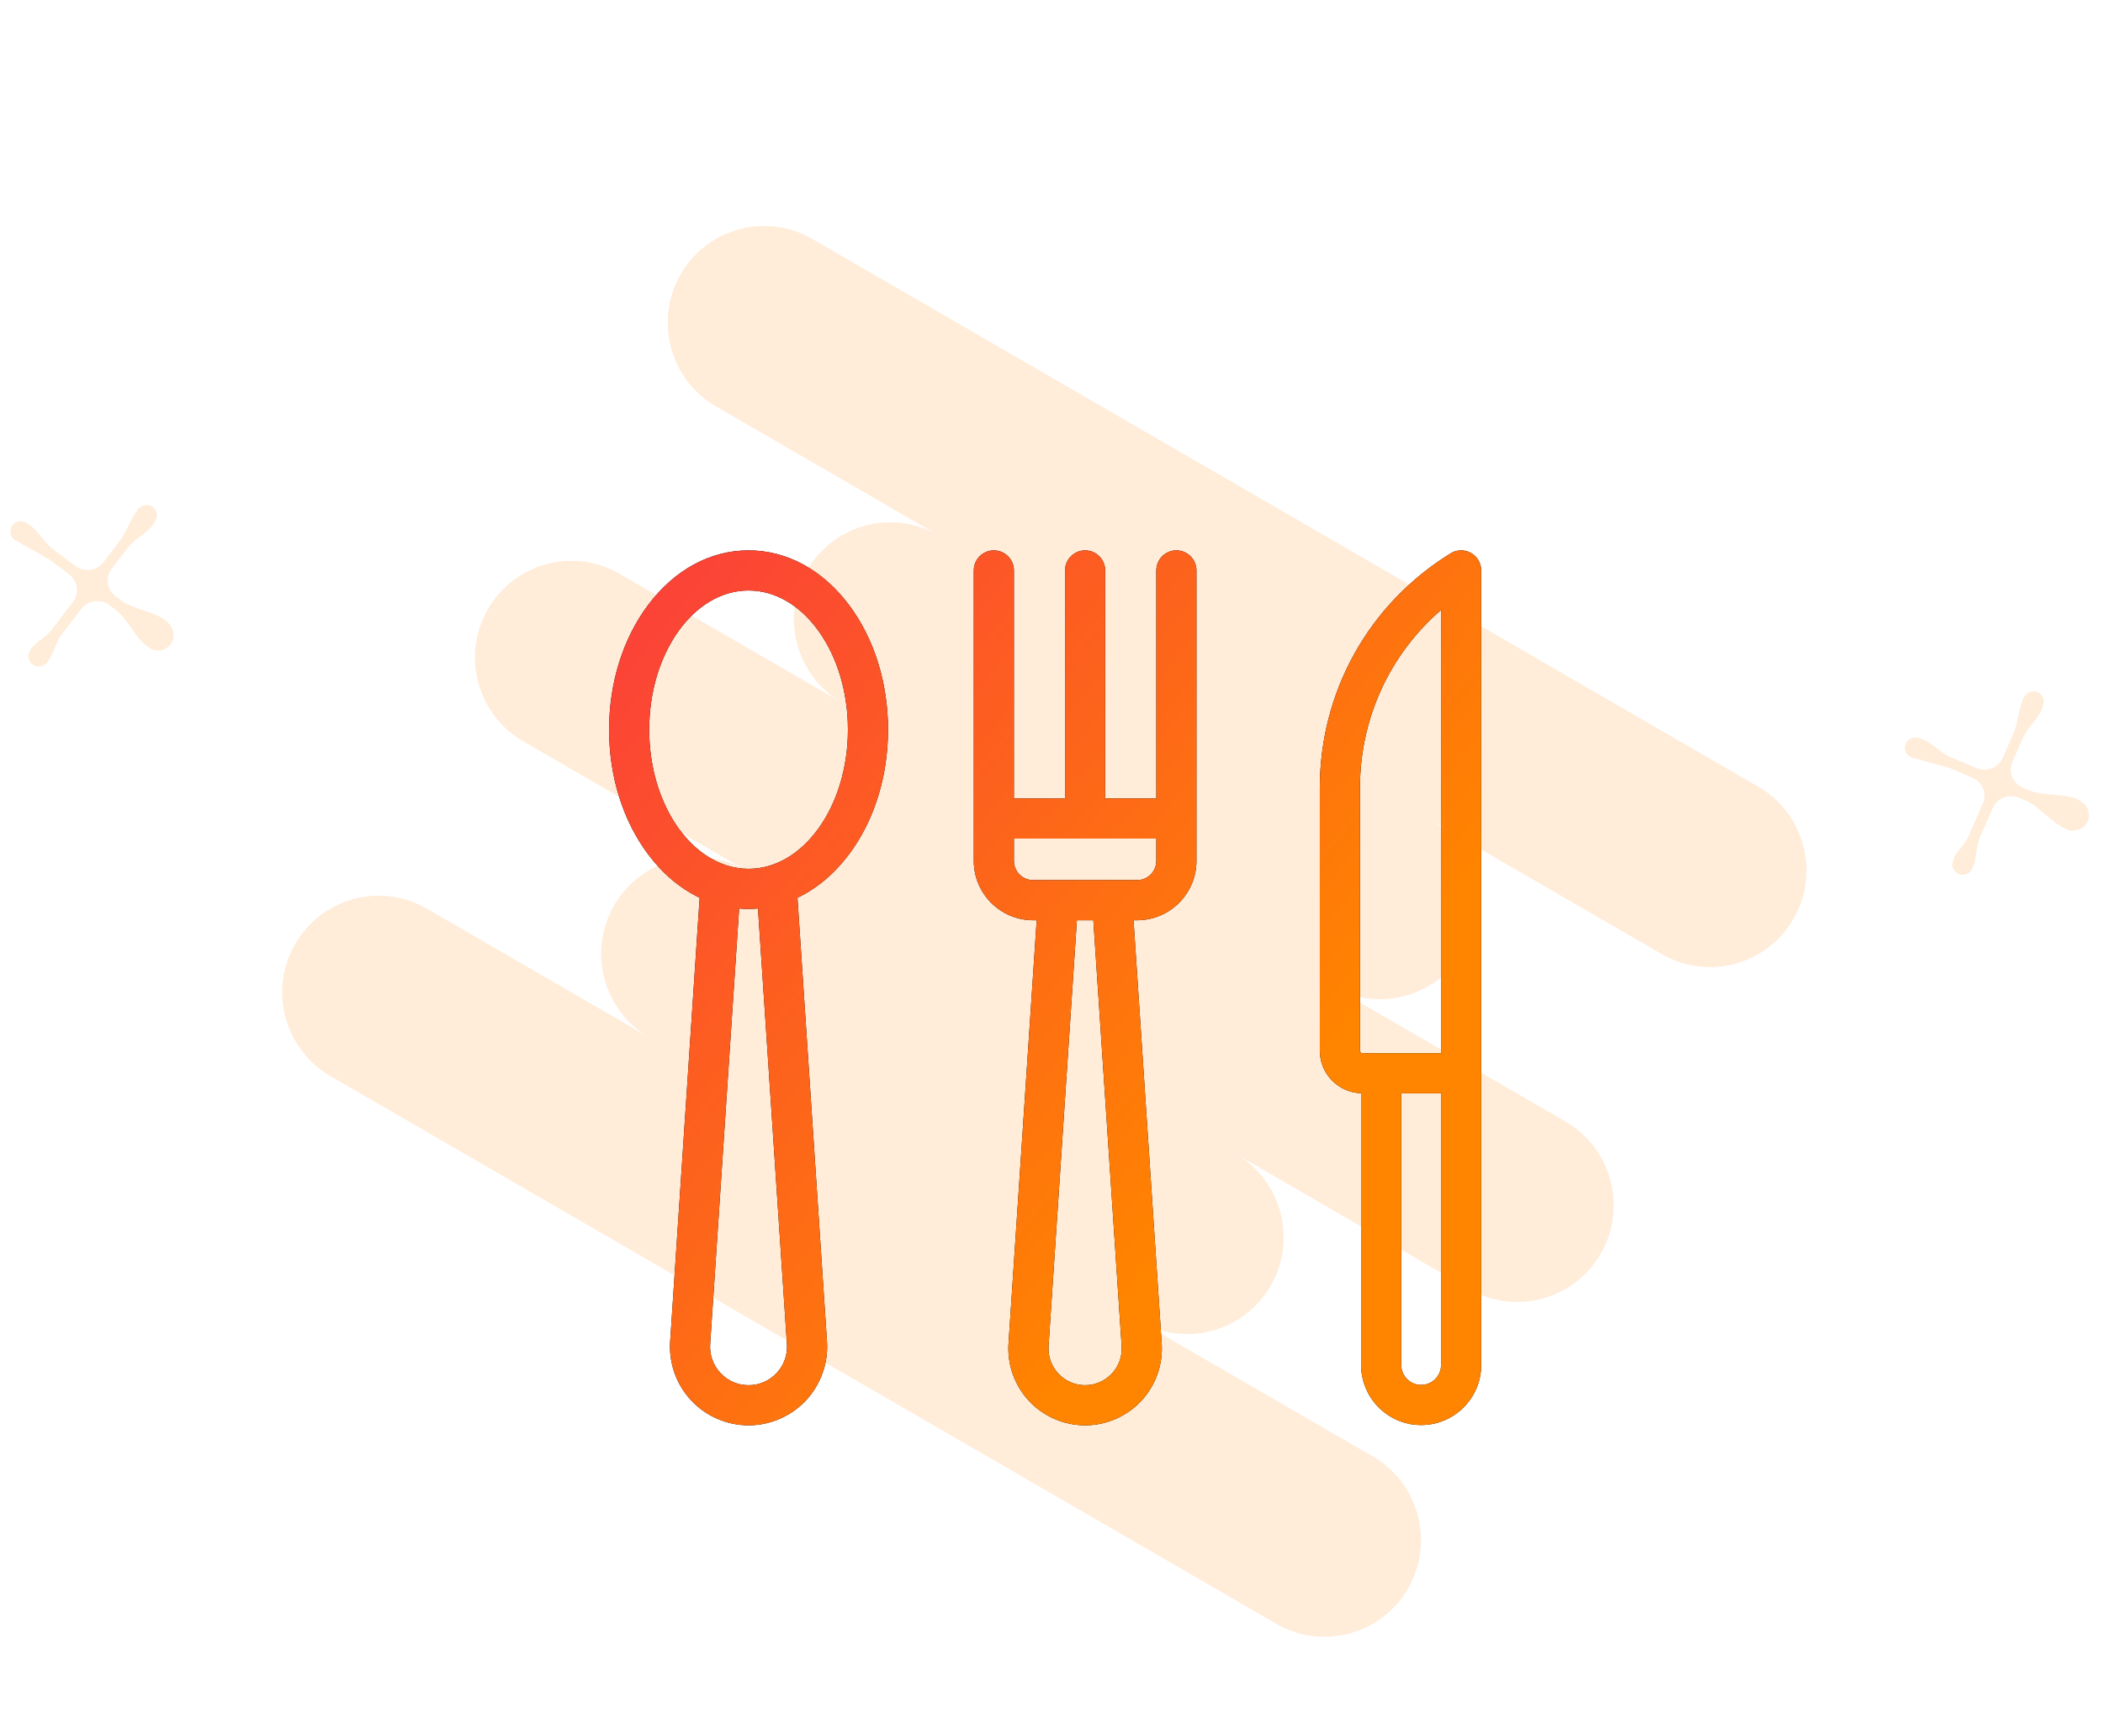 <svg xmlns="http://www.w3.org/2000/svg" width="149" height="123"><defs><filter id="a"><feFlood flood-color="#ff8400" flood-opacity="1" result="floodOut"/><feComposite operator="atop" in="floodOut" in2="SourceGraphic" result="compOut"/><feBlend in="compOut" in2="SourceGraphic"/></filter><filter id="b"><feFlood flood-color="#ff8400" flood-opacity="1" result="floodOut"/><feComposite operator="atop" in="floodOut" in2="SourceGraphic" result="compOut"/><feBlend in="compOut" in2="SourceGraphic"/></filter><linearGradient id="c" x1="77.715%" x2="0%" y1="62.932%" y2="0%"><stop offset="0%" stop-color="#ff8400"/><stop offset="100%" stop-color="#fb3d3c"/></linearGradient></defs><path fill-rule="evenodd" opacity=".149" fill="#ff8400" d="M127.073 65.104c-1.886 3.276-6.062 4.398-9.328 2.507l-16.557-9.589c3.265 1.892 4.384 6.081 2.499 9.356-1.886 3.276-6.062 4.399-9.328 2.507l-34.692-20.091c-3.266-1.891-4.385-6.08-2.5-9.356 1.886-3.276 6.062-4.399 9.328-2.507l25.236 14.615-41.005-23.748c-3.266-1.891-4.385-6.08-2.5-9.356 1.886-3.276 6.062-4.398 9.328-2.507l67.019 38.813c3.266 1.891 4.385 6.08 2.5 9.356zm-13.657 23.727c-1.886 3.276-6.062 4.398-9.328 2.507l-46.297-26.812 29.74 17.223c3.266 1.891 4.385 6.08 2.499 9.356-1.886 3.276-6.062 4.398-9.328 2.507l-34.692-20.091c-3.266-1.892-4.385-6.08-2.499-9.356 1.885-3.276 6.061-4.399 9.327-2.507l-15.769-9.133c-3.266-1.891-4.385-6.08-2.499-9.356 1.885-3.276 6.061-4.399 9.327-2.507l67.02 38.813c3.266 1.891 4.385 6.08 2.499 9.356zm-13.657 23.727c-1.885 3.275-6.061 4.398-9.327 2.506l-67.02-38.812c-3.265-1.891-4.384-6.081-2.499-9.357 1.886-3.276 6.062-4.398 9.328-2.507l67.019 38.813c3.266 1.892 4.385 6.081 2.499 9.357z"/><path stroke="#fff" stroke-width="2" opacity=".149" d="M122.5 110c3.037 0 5.5 2.462 5.5 5.5 0 3.037-2.463 5.5-5.5 5.5-3.038 0-5.5-2.463-5.5-5.5 0-3.038 2.462-5.5 5.5-5.5z" filter="url(#a)" fill="none"/><path stroke="#fff" stroke-width="2" d="M122.5 110c3.037 0 5.5 2.462 5.5 5.5 0 3.037-2.463 5.5-5.5 5.5-3.038 0-5.5-2.463-5.5-5.5 0-3.038 2.462-5.5 5.5-5.5z" fill="none"/><path stroke="#fff" stroke-width="2" opacity=".149" d="M82.5 1c3.038 0 5.5 2.462 5.5 5.5s-2.462 5.5-5.5 5.5-5.5-2.462-5.5-5.5 2.462-5.5 5.5-5.5z" filter="url(#b)" fill="none"/><path stroke="#fff" stroke-width="2" d="M82.5 1c3.038 0 5.5 2.462 5.5 5.5s-2.462 5.5-5.5 5.5-5.5-2.462-5.5-5.5 2.462-5.5 5.5-5.5z" fill="none"/><path fill-rule="evenodd" opacity=".149" fill="#ff8400" d="M138.343 61.131c-.028.13-.008.281.033.384.056.137.145.261.256.336.222.151.472.171.715.075.173-.068.319-.205.403-.397.314-.72.233-1.522.526-2.194l.9-2.063c.314-.72 1.147-1.049 1.874-.74l.437.185c1.116.473 1.855 1.611 2.957 2.049.291.124.61.117.854.021.312-.123.604-.398.688-.788.035-.213.022-.446-.061-.651-.082-.206-.234-.384-.408-.515-1.059-.733-2.586-.329-3.799-.843l-.388-.164c-.728-.309-1.059-1.131-.745-1.851l.733-1.679c.376-.864 1.322-1.515 1.469-2.448.029-.13.008-.281-.033-.384-.055-.137-.145-.26-.256-.335-.222-.151-.471-.172-.715-.076-.173.069-.319.206-.403.398-.377.863-.393 1.823-.783 2.653l-.691 1.583c-.314.72-1.147 1.049-1.875.74l-1.843-.781c-.825-.35-1.454-1.213-2.362-1.371-.264-.055-.576.068-.73.288-.153.219-.174.466-.078.706.069.171.208.315.402.397l2.717.755 1.601.678c.728.309 1.059 1.131.745 1.851l-.984 2.255c-.279.706-1.044 1.206-1.156 1.926zm-136.265-14.923c-.059.119-.076.27-.06.38.02.147.078.288.167.388.179.2.416.28.675.245.185-.024.36-.122.487-.288.479-.623.593-1.421 1.04-2.002l1.37-1.786c.479-.622 1.367-.741 1.998-.266l.38.285c.968.728 1.412 2.01 2.375 2.702.253.19.564.26.823.226.333-.045.683-.241.859-.599.085-.198.129-.428.098-.647-.031-.22-.136-.429-.272-.598-.852-.967-2.431-.942-3.484-1.734l-.337-.253c-.632-.475-.755-1.353-.277-1.976l1.116-1.453c.574-.747 1.648-1.151 2.017-2.02.058-.12.075-.272.059-.381-.02-.147-.078-.288-.167-.388-.179-.2-.416-.28-.675-.245-.185.024-.36.122-.487.288-.574.748-.821 1.675-1.4 2.386l-1.052 1.37c-.479.623-1.367.741-1.998.266l-1.601-1.202c-.716-.538-1.118-1.528-1.962-1.9-.243-.117-.576-.073-.777.103-.202.176-.282.41-.246.667.026.183.125.356.294.482l2.455 1.387 1.39 1.045c.632.475.755 1.353.277 1.976l-1.499 1.951c-.441.618-1.304.919-1.586 1.591z"/><path fill-rule="evenodd" d="M100.691 100.98c-2.346 0-4.254-1.909-4.254-4.255v-19.257c-1.62-.049-2.926-1.38-2.926-3.014v-18.624c.001-6.819 3.464-13.031 9.264-16.617.668-.414 1.544-.207 1.957.461.179.29.241.619.2.932l.012-.005v35.444l.001.007v20.673c0 2.346-1.909 4.255-4.254 4.255zm1.41-57.757c-3.638 3.142-5.746 7.692-5.746 12.61l-.001.002v18.62c0 .096.079.174.175.175h5.572v-31.407zm0 34.251h-2.821v19.251c0 .778.633 1.411 1.411 1.411s1.41-.633 1.41-1.411v-19.251zm-21.534-12.264h-.254l1.995 29.989c.1 1.495-.43 2.981-1.454 4.077-1.025 1.095-2.473 1.724-3.972 1.724-1.5 0-2.948-.629-3.972-1.724-1.025-1.096-1.555-2.582-1.455-4.078l1.995-29.988h-.253c-2.317 0-4.203-1.886-4.203-4.204v-20.584c0-.785.637-1.422 1.422-1.422.785 0 1.422.637 1.422 1.422v16.154h3.622v-16.154c0-.785.637-1.422 1.422-1.422.785 0 1.422.637 1.422 1.422v16.154h3.622v-16.154c0-.785.637-1.422 1.422-1.422.785 0 1.421.637 1.422 1.422v20.584c0 2.318-1.886 4.204-4.203 4.204zm-5.581 32.123c.497.53 1.17.823 1.896.823s1.399-.293 1.895-.823c.496-.531.742-1.221.694-1.945l-2.007-30.178h-1.164l-2.008 30.178c-.048.724.199 1.414.694 1.945zm6.94-37.913h-10.088v1.586c0 .75.61 1.359 1.359 1.359h7.37c.749 0 1.359-.609 1.359-1.359v-1.586zm-25.424 4.197l2.091 31.443c.102 1.532-.441 3.054-1.49 4.176-1.049 1.121-2.53 1.764-4.065 1.764-1.536 0-3.018-.644-4.067-1.765-1.049-1.121-1.592-2.643-1.49-4.175l2.09-31.443c-1.367-.652-2.612-1.692-3.654-3.082-1.781-2.375-2.762-5.511-2.762-8.831 0-3.319.981-6.455 2.762-8.831 1.873-2.497 4.402-3.873 7.12-3.873s5.247 1.376 7.12 3.873c1.781 2.376 2.762 5.513 2.762 8.831 0 3.32-.981 6.456-2.762 8.832-1.042 1.389-2.287 2.43-3.655 3.081zm-5.455 33.675c.521.557 1.228.864 1.99.864.763 0 1.469-.307 1.99-.863.521-.557.779-1.283.729-2.044l-2.053-30.871c-.221.018-.442.031-.666.031-.224 0-.446-.013-.667-.031l-2.053 30.871c-.05.761.209 1.486.73 2.043zm1.99-55.448c-3.881 0-7.039 4.423-7.039 9.86 0 4.663 2.324 8.578 5.433 9.599l.121.039c.479.145.976.223 1.485.223 3.881 0 7.039-4.424 7.039-9.861s-3.158-9.86-7.039-9.86z"/><path fill="url(#c)" d="M100.691 100.98c-2.346 0-4.254-1.909-4.254-4.255v-19.257c-1.62-.049-2.926-1.38-2.926-3.014v-18.624c.001-6.819 3.464-13.031 9.264-16.617.668-.414 1.544-.207 1.957.461.179.29.241.619.2.932l.012-.005v35.444l.001.007v20.673c0 2.346-1.909 4.255-4.254 4.255zm1.41-57.757c-3.638 3.142-5.746 7.692-5.746 12.61l-.001.002v18.62c0 .096.079.174.175.175h5.572v-31.407zm0 34.251h-2.821v19.251c0 .778.633 1.411 1.411 1.411s1.41-.633 1.41-1.411v-19.251zm-21.534-12.264h-.254l1.995 29.989c.1 1.495-.43 2.981-1.454 4.077-1.025 1.095-2.473 1.724-3.972 1.724-1.5 0-2.948-.629-3.972-1.724-1.025-1.096-1.555-2.582-1.455-4.078l1.995-29.988h-.253c-2.317 0-4.203-1.886-4.203-4.204v-20.584c0-.785.637-1.422 1.422-1.422.785 0 1.422.637 1.422 1.422v16.154h3.622v-16.154c0-.785.637-1.422 1.422-1.422.785 0 1.422.637 1.422 1.422v16.154h3.622v-16.154c0-.785.637-1.422 1.422-1.422.785 0 1.421.637 1.422 1.422v20.584c0 2.318-1.886 4.204-4.203 4.204zm-5.581 32.123c.497.53 1.17.823 1.896.823s1.399-.293 1.895-.823c.496-.531.742-1.221.694-1.945l-2.007-30.178h-1.164l-2.008 30.178c-.048.724.199 1.414.694 1.945zm6.94-37.913h-10.088v1.586c0 .75.61 1.359 1.359 1.359h7.37c.749 0 1.359-.609 1.359-1.359v-1.586zm-25.424 4.197l2.091 31.443c.102 1.532-.441 3.054-1.49 4.176-1.049 1.121-2.53 1.764-4.065 1.764-1.536 0-3.018-.644-4.067-1.765-1.049-1.121-1.592-2.643-1.49-4.175l2.09-31.443c-1.367-.652-2.612-1.692-3.654-3.082-1.781-2.375-2.762-5.511-2.762-8.831 0-3.319.981-6.455 2.762-8.831 1.873-2.497 4.402-3.873 7.12-3.873s5.247 1.376 7.12 3.873c1.781 2.376 2.762 5.513 2.762 8.831 0 3.32-.981 6.456-2.762 8.832-1.042 1.389-2.287 2.43-3.655 3.081zm-5.455 33.675c.521.557 1.228.864 1.99.864.763 0 1.469-.307 1.99-.863.521-.557.779-1.283.729-2.044l-2.053-30.871c-.221.018-.442.031-.666.031-.224 0-.446-.013-.667-.031l-2.053 30.871c-.05.761.209 1.486.73 2.043zm1.99-55.448c-3.881 0-7.039 4.423-7.039 9.86 0 4.663 2.324 8.578 5.433 9.599l.121.039c.479.145.976.223 1.485.223 3.881 0 7.039-4.424 7.039-9.861s-3.158-9.86-7.039-9.86z"/></svg>